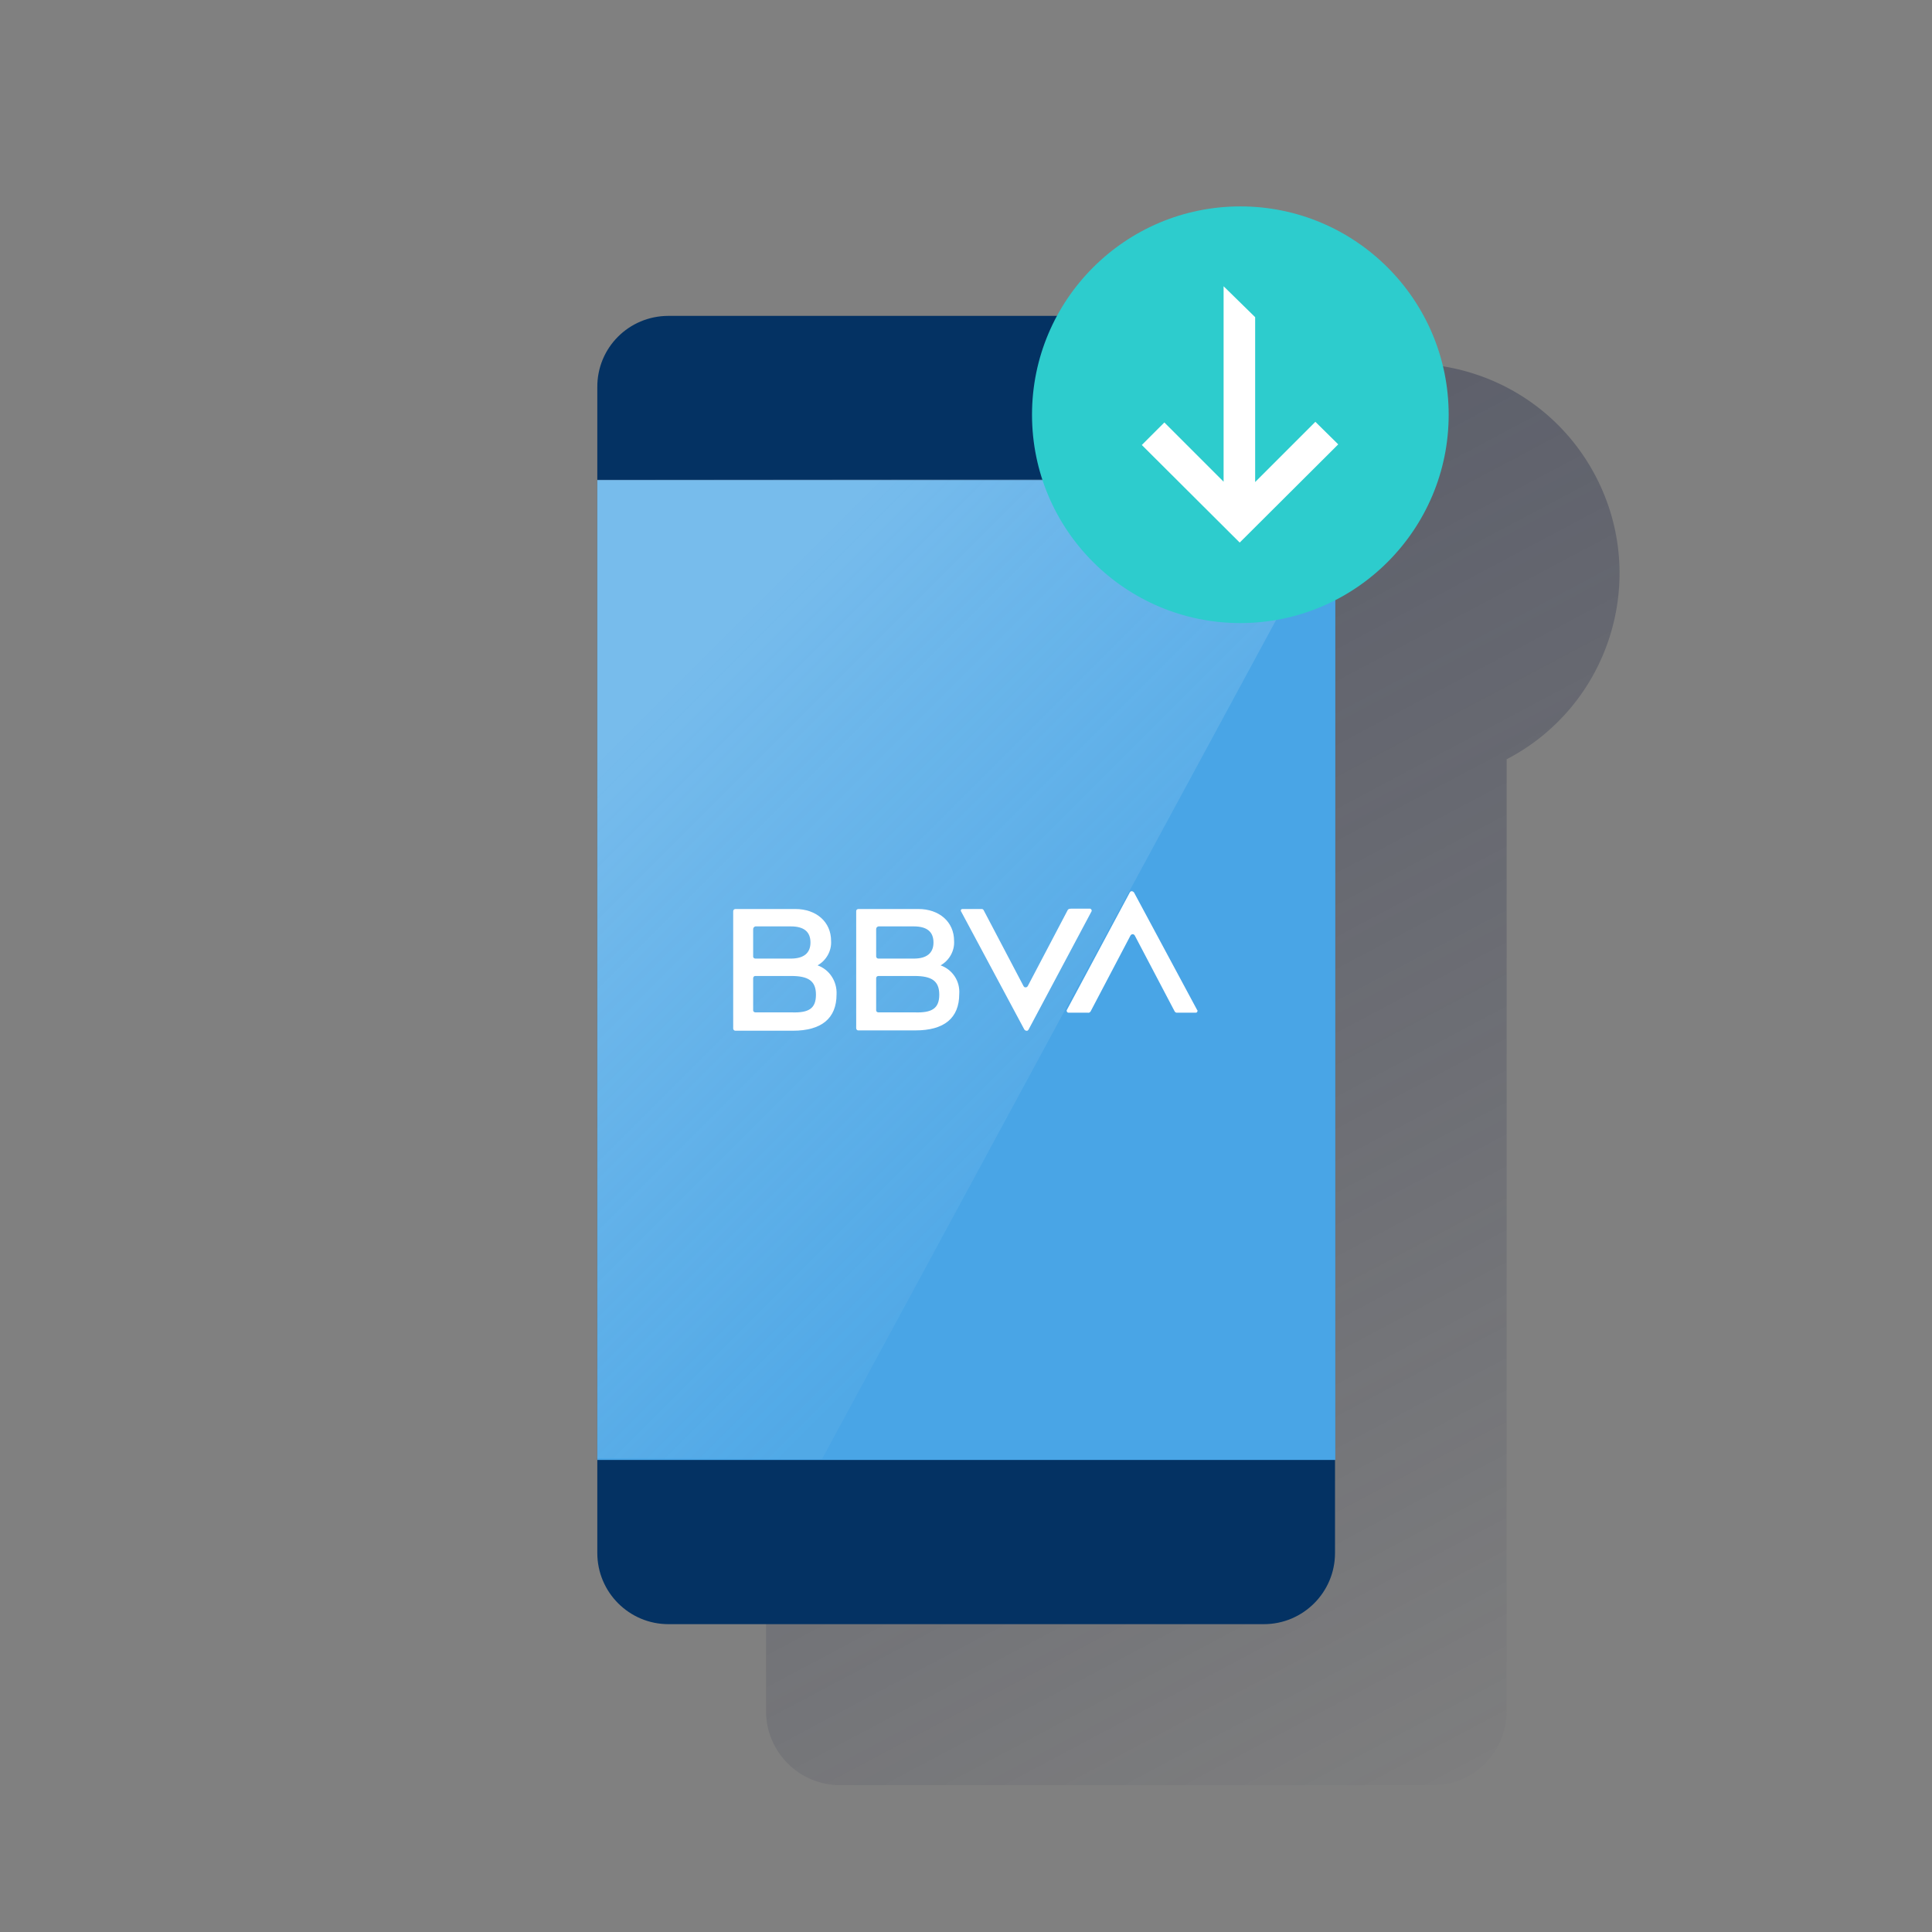 <?xml version="1.0" encoding="utf-8"?>
<!-- Generator: Adobe Illustrator 25.2.3, SVG Export Plug-In . SVG Version: 6.00 Build 0)  -->
<svg version="1.1" id="Contenido" xmlns="http://www.w3.org/2000/svg" xmlns:xlink="http://www.w3.org/1999/xlink" x="0px" y="0px"
	 viewBox="0 0 600 600" style="enable-background:new 0 0 600 600;" xml:space="preserve">
<rect x="0" y="0" width="600" height="600" fill="#808080" stroke="none"/>
<style type="text/css">
	.st0{fill:none;}
	.st1{fill:url(#SVGID_1_);}
	.st2{fill:#043263;}
	.st3{fill:#49A5E6;}
	.st4{opacity:0.5;fill:url(#SVGID_2_);enable-background:new    ;}
	.st5{fill:#FFFFFF;}
	.st6{fill:#2DCCCD;}
</style>
<rect x="-0.1" class="st0" width="600" height="600"/>
<linearGradient id="SVGID_1_" gradientUnits="userSpaceOnUse" x1="222.242" y1="873.191" x2="484.582" y2="379.791" gradientTransform="matrix(1 0 0 -1 0 944)">
	<stop  offset="0" style="stop-color:#232A48;stop-opacity:0.5"/>
	<stop  offset="1" style="stop-color:#232A48;stop-opacity:0"/>
</linearGradient>
<path class="st1" d="M467.9,235.8c31.9-16.6,44.3-55.9,27.7-87.8c-16.6-31.9-55.9-44.3-87.8-27.7c-11.3,5.9-20.7,15-26.9,26.1H260.9
	c-12.7,0-23,10.3-23,23v29.2l0,0v303.6l0,0v29.2c0,12.7,10.3,23,23,23h184c12.7,0,23-10.3,23-23V235.8z"/>
<path class="st2" d="M207.6,98.1h184.9c12.2,0,22.1,9.9,22.1,22.2c0,0,0,0,0,0l0,0v362c0,12.2-9.9,22.1-22.1,22.1H207.6
	c-12.2,0-22.1-9.9-22.1-22.1v-362C185.4,108,195.3,98.1,207.6,98.1C207.5,98,207.5,98,207.6,98.1L207.6,98.1L207.6,98.1z"/>
<rect x="185.5" y="149.1" class="st3" width="229.2" height="304.3"/>
<linearGradient id="SVGID_2_" gradientUnits="userSpaceOnUse" x1="210.293" y1="3807.277" x2="347.323" y2="3944.317" gradientTransform="matrix(1 0 0 1 0 -3596)">
	<stop  offset="0" style="stop-color:#FFFFFF;stop-opacity:0.5"/>
	<stop  offset="1" style="stop-color:#EEF6F7;stop-opacity:0.1"/>
</linearGradient>
<polygon class="st4" points="185.5,149 185.5,452.9 255.3,453.1 414.3,159.3 414.3,148.8 "/>
<path class="st5" d="M331.6,282.6l-12.4,23.6c-0.2,0.4-0.6,0.5-0.9,0.4c0,0-0.1,0-0.1,0l0,0l-0.3-0.3l-12.4-23.6
	c-0.1-0.2-0.3-0.4-0.6-0.4h-6c-0.3,0-0.5,0.2-0.5,0.4v0.1c0,0.1,0,0.2,0.1,0.3l19.6,36.6c0.2,0.3,0.6,0.5,0.9,0.4l0.1,0l0.3-0.3
	L339,283c0.1-0.2,0-0.5-0.2-0.7c-0.1,0-0.1,0-0.2-0.1h-6C332,282.2,331.7,282.4,331.6,282.6"/>
<path class="st5" d="M338.7,314.1l12.4-23.6c0.2-0.3,0.6-0.5,1-0.3h0l0.3,0.3l12.4,23.6c0.1,0.2,0.4,0.4,0.6,0.4h6
	c0.3,0,0.5-0.3,0.5-0.6c0-0.1,0-0.2-0.1-0.2l-19.6-36.5c-0.2-0.3-0.6-0.5-0.9-0.4l-0.1,0l-0.3,0.3l-19.6,36.6
	c-0.1,0.2,0,0.5,0.2,0.7c0.1,0,0.2,0.1,0.3,0.1h6C338.2,314.6,338.5,314.4,338.7,314.1"/>
<path class="st5" d="M245.8,314.4h-11.2c-0.4,0-0.7-0.3-0.7-0.6c0,0,0,0,0,0l0,0l0,0v-10c0-0.4,0.3-0.7,0.6-0.7c0,0,0,0,0,0h11.2
	c5.3,0,7.7,1.5,7.7,5.8S251.2,314.6,245.8,314.4 M234.6,287.7h11c4.1,0,6.1,1.7,6.1,5s-2.1,5-6.1,5h-11c-0.4,0-0.7-0.3-0.7-0.6
	c0,0,0,0,0,0l0,0l0,0v-8.5C233.9,288.1,234.2,287.8,234.6,287.7L234.6,287.7 M253.9,299.8c2.7-1.5,4.4-4.5,4.2-7.6
	c0-5.9-4.6-9.9-11.1-9.9h-18.6c-0.4,0-0.7,0.3-0.7,0.7c0,0,0,0,0,0v36.4c0,0.4,0.3,0.7,0.7,0.7c0,0,0,0,0,0h17.8
	c8.9,0,13.6-3.8,13.6-11.3C260,304.8,257.6,301.1,253.9,299.8"/>
<path class="st5" d="M284,314.4h-11.2c-0.4,0-0.7-0.3-0.7-0.6c0,0,0,0,0,0l0,0l0,0v-10c0-0.4,0.3-0.7,0.7-0.7c0,0,0,0,0,0H284
	c5.3,0,7.7,1.5,7.7,5.8S289.4,314.6,284,314.4 M272.8,287.7h11c4.1,0,6.1,1.7,6.1,5s-2.1,5-6.1,5h-11c-0.4,0-0.7-0.3-0.7-0.7
	c0,0,0,0,0,0l0,0l0,0v-8.5C272.1,288.1,272.4,287.8,272.8,287.7L272.8,287.7 M292.1,299.8c2.7-1.5,4.4-4.5,4.2-7.6
	c0-5.9-4.6-9.9-11.1-9.9h-18.6c-0.4,0-0.7,0.3-0.7,0.6c0,0,0,0,0,0l0,0l0,0v36.4c0,0.4,0.3,0.7,0.6,0.7c0,0,0,0,0,0h17.8
	c8.9,0,13.6-3.8,13.6-11.3C298.2,304.7,295.8,301.1,292.1,299.8"/>
<path class="st6" d="M449.9,128.8c0,35.7-29,64.7-64.7,64.7s-64.7-29-64.7-64.7s29-64.7,64.7-64.7c0,0,0,0,0,0l0,0
	C420.9,64.1,449.9,93.1,449.9,128.8"/>
<polygon class="st5" points="389.8,149.7 408.5,131 415.6,138 385,168.5 354.6,138.2 361.6,131.2 380,149.6 380,88.9 389.8,98.5 "/>
</svg>
